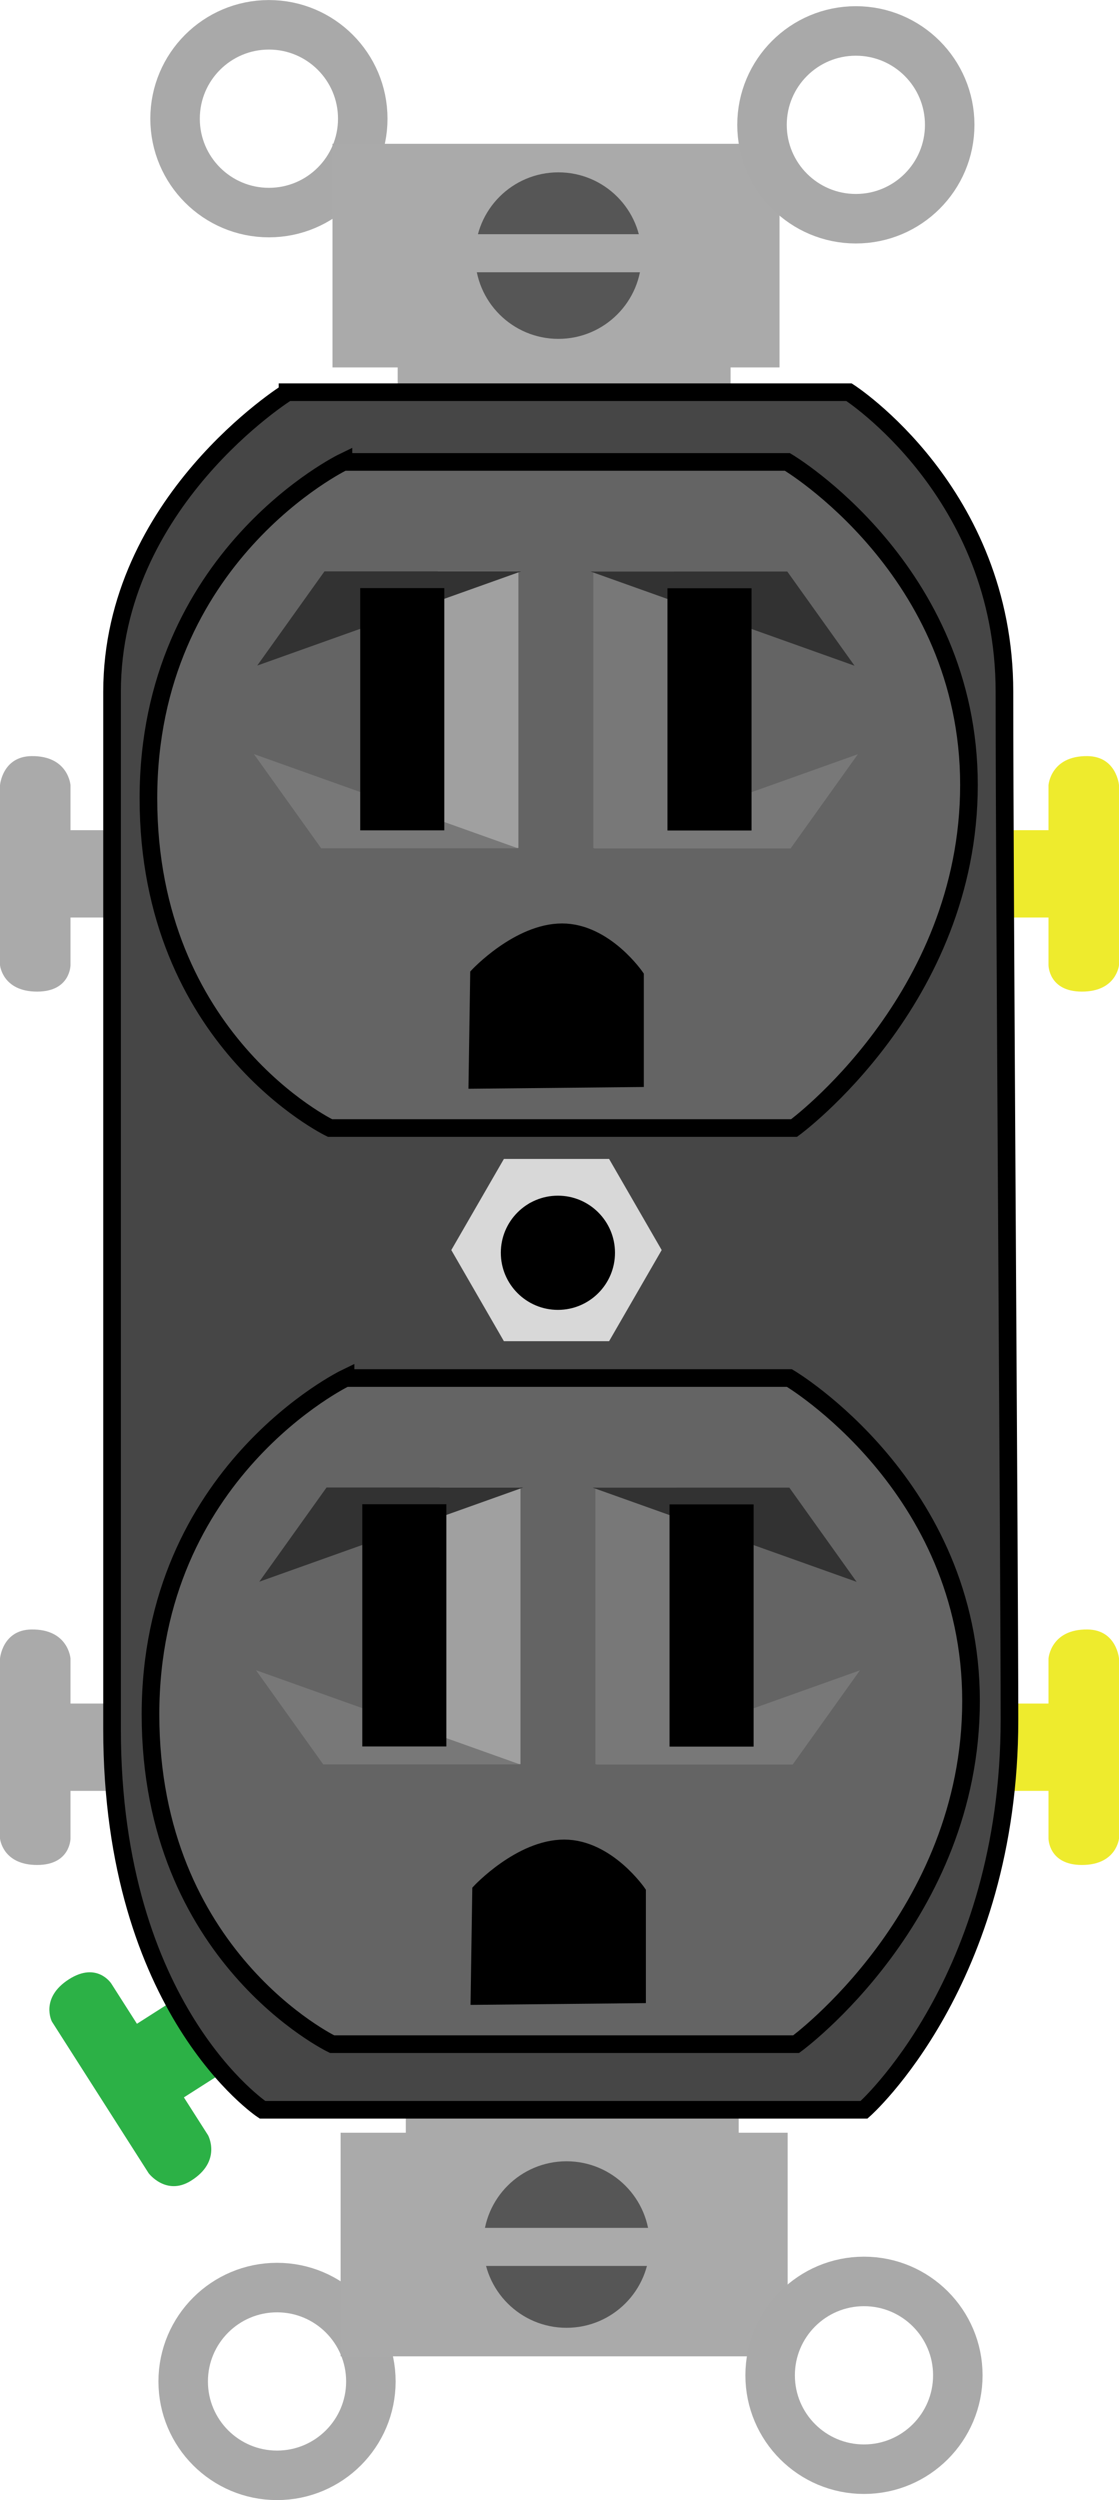<?xml version="1.0" encoding="UTF-8" standalone="no"?>
<!-- Created with Inkscape (http://www.inkscape.org/) -->

<svg
   xmlns:dc="http://purl.org/dc/elements/1.1/"
   xmlns:cc="http://creativecommons.org/ns#"
   xmlns:rdf="http://www.w3.org/1999/02/22-rdf-syntax-ns#"
   xmlns:svg="http://www.w3.org/2000/svg"
   xmlns="http://www.w3.org/2000/svg"
   xmlns:sodipodi="http://sodipodi.sourceforge.net/DTD/sodipodi-0.dtd"
   xmlns:inkscape="http://www.inkscape.org/namespaces/inkscape"
   width="126.897"
   height="283.403"
   id="svg4478"
   version="1.1"
   inkscape:version="0.48.5 r10040"
   sodipodi:docname="outlet.svg">
  <defs
     id="defs4480" />
  <sodipodi:namedview
     id="base"
     pagecolor="#ffffff"
     bordercolor="#666666"
     borderopacity="1.0"
     inkscape:pageopacity="0.0"
     inkscape:pageshadow="2"
     inkscape:zoom="1.4"
     inkscape:cx="204.54877"
     inkscape:cy="83.569274"
     inkscape:document-units="px"
     inkscape:current-layer="layer1"
     showgrid="true"
     fit-margin-top="0"
     fit-margin-left="0"
     fit-margin-right="0"
     fit-margin-bottom="0"
     inkscape:window-width="1366"
     inkscape:window-height="705"
     inkscape:window-x="-8"
     inkscape:window-y="-8"
     inkscape:window-maximized="1"
     units="in">
    <inkscape:grid
       type="xygrid"
       id="grid3049"
       units="in"
       empspacing="5"
       visible="true"
       enabled="true"
       snapvisiblegridlinesonly="false"
       originx="0.75in"
       originy="1.725in" />
  </sodipodi:namedview>
  <g
     inkscape:label="Layer 1"
     inkscape:groupmode="layer"
     id="layer1"
     transform="translate(-307.818,-353.518)">
    <g
       id="g4248-4"
       transform="matrix(0,1,-1,0,523.986,237.87)"
       style="fill:#eeeb2d;fill-opacity:1">
      <path
         sodipodi:nodetypes="ccsccsc"
         inkscape:connector-curvature="0"
         id="path4244-2"
         d="m 204.655,89.271 20.397,0 c 0,0 3,0.275 3,4.208 0,3.788 -3,3.787 -3,3.787 l -20.397,0 c 0,0 -3.346,-0.231 -3.299,-4.418 0.037,-3.313 3.299,-3.577 3.299,-3.577 z"
         style="fill:#eeeb2d;fill-opacity:1;stroke:none" />
      <rect
         y="94.07"
         x="209.754"
         height="14.998"
         width="9.898"
         id="rect4246-7"
         style="fill:#eeeb2d;fill-opacity:1;stroke:none" />
    </g>
    <g
       id="g4248-4-7"
       transform="matrix(0,1,-1,0,523.986,336.87)"
       style="fill:#eeeb2d;fill-opacity:1">
      <path
         sodipodi:nodetypes="ccsccsc"
         inkscape:connector-curvature="0"
         id="path4244-2-9"
         d="m 204.655,89.271 20.397,0 c 0,0 3,0.275 3,4.208 0,3.788 -3,3.787 -3,3.787 l -20.397,0 c 0,0 -3.346,-0.231 -3.299,-4.418 0.037,-3.313 3.299,-3.577 3.299,-3.577 z"
         style="fill:#eeeb2d;fill-opacity:1;stroke:none" />
      <rect
         y="94.07"
         x="209.754"
         height="14.998"
         width="9.898"
         id="rect4246-7-3"
         style="fill:#eeeb2d;fill-opacity:1;stroke:none" />
    </g>
    <g
       id="g4248-4-1"
       transform="matrix(0,1,1,0,218.547,237.87)"
       style="fill:#aaaaaa;fill-opacity:1">
      <path
         sodipodi:nodetypes="ccsccsc"
         inkscape:connector-curvature="0"
         id="path4244-2-98"
         d="m 204.655,89.271 20.397,0 c 0,0 3,0.275 3,4.208 0,3.788 -3,3.787 -3,3.787 l -20.397,0 c 0,0 -3.346,-0.231 -3.299,-4.418 0.037,-3.313 3.299,-3.577 3.299,-3.577 z"
         style="fill:#aaaaaa;fill-opacity:1;stroke:none" />
      <rect
         y="94.07"
         x="209.754"
         height="14.998"
         width="9.898"
         id="rect4246-7-6"
         style="fill:#aaaaaa;fill-opacity:1;stroke:none" />
    </g>
    <g
       id="g4248-4-7-5"
       transform="matrix(0,1,1,0,218.547,336.87)"
       style="fill:#aaaaaa;fill-opacity:1">
      <path
         sodipodi:nodetypes="ccsccsc"
         inkscape:connector-curvature="0"
         id="path4244-2-9-0"
         d="m 204.655,89.271 20.397,0 c 0,0 3,0.275 3,4.208 0,3.788 -3,3.787 -3,3.787 l -20.397,0 c 0,0 -3.346,-0.231 -3.299,-4.418 0.037,-3.313 3.299,-3.577 3.299,-3.577 z"
         style="fill:#aaaaaa;fill-opacity:1;stroke:none" />
      <rect
         y="94.07"
         x="209.754"
         height="14.998"
         width="9.898"
         id="rect4246-7-3-2"
         style="fill:#aaaaaa;fill-opacity:1;stroke:none" />
    </g>
    <g
       id="g4248"
       transform="matrix(-0.538,-0.843,0.843,-0.538,359.525,820.418)">
      <path
         sodipodi:nodetypes="ccsccsc"
         inkscape:connector-curvature="0"
         id="path4244"
         d="m 204.655,89.271 20.397,0 c 0,0 3,0.275 3,4.208 0,3.788 -3,3.787 -3,3.787 l -20.397,0 c 0,0 -3.346,-0.231 -3.299,-4.418 0.037,-3.313 3.299,-3.577 3.299,-3.577 z"
         style="fill:#2cb146;fill-opacity:1;stroke:none" />
      <rect
         y="94.07"
         x="209.754"
         height="14.998"
         width="9.898"
         id="rect4246"
         style="fill:#2cb146;fill-opacity:1;stroke:none" />
    </g>
    <g
       id="g4192"
       transform="translate(287.276,328.556)">
      <g
         transform="translate(-233.525,-32.359)"
         id="g4120">
        <path
           sodipodi:type="arc"
           style="fill:none;stroke:#a9a9a9;stroke-width:6.4;stroke-miterlimit:4;stroke-opacity:1;stroke-dasharray:none"
           id="path4078"
           sodipodi:cx="287.18723"
           sodipodi:cy="70.655502"
           sodipodi:rx="12.134671"
           sodipodi:ry="12.134671"
           d="m 299.322,70.656 c 0,6.702 -5.433,12.135 -12.135,12.135 -6.702,0 -12.135,-5.433 -12.135,-12.135 0,-6.702 5.433,-12.135 12.135,-12.135 6.702,0 12.135,5.433 12.135,12.135 z"
           transform="matrix(0.877,0,0,0.877,32.699,8.81)" />
        <rect
           style="fill:#aaaaaa;fill-opacity:1;stroke:none"
           id="rect4098"
           width="50.696"
           height="25.348"
           x="291.771"
           y="73.622" />
        <rect
           style="fill:#aaaaaa;fill-opacity:1;stroke:none"
           id="rect4100"
           width="37.752"
           height="12.944"
           x="299.165"
           y="93.195" />
        <path
           sodipodi:type="arc"
           style="fill:none;stroke:#a9a9a9;stroke-width:6.4;stroke-miterlimit:4;stroke-opacity:1;stroke-dasharray:none"
           id="path4078-7"
           sodipodi:cx="287.18723"
           sodipodi:cy="70.655502"
           sodipodi:rx="12.134671"
           sodipodi:ry="12.134671"
           d="m 299.322,70.656 c 0,6.702 -5.433,12.135 -12.135,12.135 -6.702,0 -12.135,-5.433 -12.135,-12.135 0,-6.702 5.433,-12.135 12.135,-12.135 6.702,0 12.135,5.433 12.135,12.135 z"
           transform="matrix(0.877,0,0,0.877,99.26,9.506)" />
      </g>
      <path
         transform="translate(-233.525,-30.202)"
         d="m 326.827,84.138 c 0,5.213 -4.226,9.438 -9.438,9.438 -5.213,0 -9.438,-4.226 -9.438,-9.438 0,-5.213 4.226,-9.438 9.438,-9.438 5.213,0 9.438,4.226 9.438,9.438 z"
         sodipodi:ry="9.4380779"
         sodipodi:rx="9.4380779"
         sodipodi:cy="84.138466"
         sodipodi:cx="317.38907"
         id="path4188"
         style="fill:#565656;fill-opacity:1;stroke:none"
         sodipodi:type="arc" />
      <rect
         y="51.51"
         x="71.729"
         height="4.315"
         width="23.73"
         id="rect4190"
         style="fill:#aaaaaa;fill-opacity:1;stroke:none" />
    </g>
    <g
       transform="matrix(1,0,0,-1,288.197,661.883)"
       id="g4192-2">
      <g
         transform="translate(-233.525,-32.359)"
         id="g4120-3">
        <path
           sodipodi:type="arc"
           style="fill:none;stroke:#a9a9a9;stroke-width:6.4;stroke-miterlimit:4;stroke-opacity:1;stroke-dasharray:none"
           id="path4078-3"
           sodipodi:cx="287.18723"
           sodipodi:cy="70.655502"
           sodipodi:rx="12.134671"
           sodipodi:ry="12.134671"
           d="m 299.322,70.656 c 0,6.702 -5.433,12.135 -12.135,12.135 -6.702,0 -12.135,-5.433 -12.135,-12.135 0,-6.702 5.433,-12.135 12.135,-12.135 6.702,0 12.135,5.433 12.135,12.135 z"
           transform="matrix(0.877,0,0,0.877,32.699,8.81)" />
        <rect
           style="fill:#aaaaaa;fill-opacity:1;stroke:none"
           id="rect4098-41"
           width="50.696"
           height="25.348"
           x="291.771"
           y="73.622" />
        <rect
           style="fill:#aaaaaa;fill-opacity:1;stroke:none"
           id="rect4100-1"
           width="37.752"
           height="12.944"
           x="299.165"
           y="93.195" />
        <path
           sodipodi:type="arc"
           style="fill:none;stroke:#a9a9a9;stroke-width:6.4;stroke-miterlimit:4;stroke-opacity:1;stroke-dasharray:none"
           id="path4078-7-3"
           sodipodi:cx="287.18723"
           sodipodi:cy="70.655502"
           sodipodi:rx="12.134671"
           sodipodi:ry="12.134671"
           d="m 299.322,70.656 c 0,6.702 -5.433,12.135 -12.135,12.135 -6.702,0 -12.135,-5.433 -12.135,-12.135 0,-6.702 5.433,-12.135 12.135,-12.135 6.702,0 12.135,5.433 12.135,12.135 z"
           transform="matrix(0.877,0,0,0.877,99.26,9.506)" />
      </g>
      <path
         transform="translate(-233.525,-30.202)"
         d="m 326.827,84.138 c 0,5.213 -4.226,9.438 -9.438,9.438 -5.213,0 -9.438,-4.226 -9.438,-9.438 0,-5.213 4.226,-9.438 9.438,-9.438 5.213,0 9.438,4.226 9.438,9.438 z"
         sodipodi:ry="9.4380779"
         sodipodi:rx="9.4380779"
         sodipodi:cy="84.138466"
         sodipodi:cx="317.38907"
         id="path4188-8"
         style="fill:#565656;fill-opacity:1;stroke:none"
         sodipodi:type="arc" />
      <rect
         y="51.51"
         x="71.729"
         height="4.315"
         width="23.73"
         id="rect4190-7"
         style="fill:#aaaaaa;fill-opacity:1;stroke:none" />
    </g>
    <path
       style="fill:#464646;fill-opacity:1;stroke:#000000;stroke-width:2;stroke-linecap:butt;stroke-linejoin:miter;stroke-miterlimit:4;stroke-opacity:1;stroke-dasharray:none"
       d="m 340.424,397.976 63.676,0 c 0,0 17.625,11.326 17.625,33.977 0,22.651 0.569,99.774 0.569,116.493 0,29.663 -16.488,44.224 -16.488,44.224 l -68.225,0 c 0,0 -17.056,-11.326 -17.056,-43.145 0,-31.82 0,-95.999 0,-117.571 0,-21.573 19.899,-33.977 19.899,-33.977 z"
       id="path4058-9"
       inkscape:connector-curvature="0"
       sodipodi:nodetypes="ccssccssc" />
    <path
       style="fill:#646464;fill-opacity:1;stroke:#000000;stroke-width:2;stroke-linecap:butt;stroke-linejoin:miter;stroke-miterlimit:4;stroke-opacity:1;stroke-dasharray:none"
       d="m 346.768,405.878 50.339,0 c 0,0 20.593,12.203 20.593,36.61 0,24.407 -19.831,38.898 -19.831,38.898 l -52.627,0 c 0,0 -20.593,-9.915 -20.593,-37.373 0,-27.458 22.119,-38.136 22.119,-38.136 z"
       id="path3001"
       inkscape:connector-curvature="0"
       sodipodi:nodetypes="ccsccsc" />
    <g
       id="g3896"
       transform="translate(287.276,326.556)">
      <rect
         style="fill:#a0a0a0;fill-opacity:1"
         y="91.718"
         x="70.178"
         height="31.367"
         width="9.153"
         id="rect3106" />
      <path
         sodipodi:nodetypes="cccc"
         inkscape:connector-curvature="0"
         id="path3003"
         d="m 49.711,102.408 7.627,-10.678 22.309,0 z"
         style="fill:#323232;fill-opacity:1;stroke:none" />
      <path
         sodipodi:nodetypes="cccc"
         inkscape:connector-curvature="0"
         id="path3003-7-4"
         d="m 49.336,112.44 7.627,10.678 22.309,0 z"
         style="fill:#787878;fill-opacity:1;stroke:none" />
      <rect
         y="93.627"
         x="61.392"
         height="27.458"
         width="9.534"
         id="rect3059" />
    </g>
    <path
       style="fill:#000000;fill-opacity:1;stroke:#000000;stroke-width:1px;stroke-linecap:butt;stroke-linejoin:miter;stroke-opacity:1"
       d="m 361.45,476.429 0.191,-12.585 c 0,0 4.767,-5.148 9.915,-5.148 5.148,0 8.771,5.339 8.771,5.339 l 0,12.203 z"
       id="path3126"
       inkscape:connector-curvature="0"
       sodipodi:nodetypes="ccsccc" />
    <g
       id="g3984"
       transform="translate(287.276,326.556)">
      <rect
         transform="scale(-1,1)"
         style="fill:#787878;fill-opacity:1"
         y="91.735"
         x="-96.982"
         height="31.367"
         width="9.153"
         id="rect3106-8" />
      <path
         sodipodi:nodetypes="cccc"
         inkscape:connector-curvature="0"
         id="path3003-8"
         d="m 117.449,102.425 -7.627,-10.678 -22.309,0 z"
         style="fill:#323232;fill-opacity:1;stroke:none" />
      <path
         sodipodi:nodetypes="cccc"
         inkscape:connector-curvature="0"
         id="path3003-7-4-2"
         d="m 117.825,112.457 -7.627,10.678 -22.309,0 z"
         style="fill:#787878;fill-opacity:1;stroke:none" />
      <rect
         transform="scale(-1,1)"
         y="93.644"
         x="-105.768"
         height="27.458"
         width="9.534"
         id="rect3059-4" />
    </g>
    <path
       style="fill:#646464;fill-opacity:1;stroke:#000000;stroke-width:2;stroke-linecap:butt;stroke-linejoin:miter;stroke-miterlimit:4;stroke-opacity:1;stroke-dasharray:none"
       d="m 347.003,509.725 50.339,0 c 0,0 20.593,12.203 20.593,36.61 0,24.407 -19.831,38.898 -19.831,38.898 l -52.627,0 c 0,0 -20.593,-9.915 -20.593,-37.373 0,-27.458 22.119,-38.136 22.119,-38.136 z"
       id="path3001-2"
       inkscape:connector-curvature="0"
       sodipodi:nodetypes="ccsccsc" />
    <g
       id="g3896-3"
       transform="translate(287.511,430.403)">
      <rect
         style="fill:#a0a0a0;fill-opacity:1"
         y="91.718"
         x="70.178"
         height="31.367"
         width="9.153"
         id="rect3106-2" />
      <path
         sodipodi:nodetypes="cccc"
         inkscape:connector-curvature="0"
         id="path3003-2"
         d="m 49.711,102.408 7.627,-10.678 22.309,0 z"
         style="fill:#323232;fill-opacity:1;stroke:none" />
      <path
         sodipodi:nodetypes="cccc"
         inkscape:connector-curvature="0"
         id="path3003-7-4-1"
         d="m 49.336,112.44 7.627,10.678 22.309,0 z"
         style="fill:#787878;fill-opacity:1;stroke:none" />
      <rect
         y="93.627"
         x="61.392"
         height="27.458"
         width="9.534"
         id="rect3059-6" />
    </g>
    <path
       style="fill:#000000;fill-opacity:1;stroke:#000000;stroke-width:1px;stroke-linecap:butt;stroke-linejoin:miter;stroke-opacity:1"
       d="m 361.685,580.276 0.191,-12.585 c 0,0 4.767,-5.148 9.915,-5.148 5.148,0 8.771,5.339 8.771,5.339 l 0,12.203 z"
       id="path3126-8"
       inkscape:connector-curvature="0"
       sodipodi:nodetypes="ccsccc" />
    <g
       id="g3984-5"
       transform="translate(287.511,430.403)">
      <rect
         transform="scale(-1,1)"
         style="fill:#787878;fill-opacity:1"
         y="91.735"
         x="-96.982"
         height="31.367"
         width="9.153"
         id="rect3106-8-7" />
      <path
         sodipodi:nodetypes="cccc"
         inkscape:connector-curvature="0"
         id="path3003-8-6"
         d="m 117.449,102.425 -7.627,-10.678 -22.309,0 z"
         style="fill:#323232;fill-opacity:1;stroke:none" />
      <path
         sodipodi:nodetypes="cccc"
         inkscape:connector-curvature="0"
         id="path3003-7-4-2-1"
         d="m 117.825,112.457 -7.627,10.678 -22.309,0 z"
         style="fill:#787878;fill-opacity:1;stroke:none" />
      <rect
         transform="scale(-1,1)"
         y="93.644"
         x="-105.768"
         height="27.458"
         width="9.534"
         id="rect3059-4-8" />
    </g>
    <path
       sodipodi:type="star"
       style="fill:#6b6b6b;fill-opacity:1;stroke:#d8d8d8;stroke-width:6.004;stroke-miterlimit:4;stroke-opacity:1;stroke-dasharray:none"
       id="path4184"
       sodipodi:sides="6"
       sodipodi:cx="303.63644"
       sodipodi:cy="189.57529"
       sodipodi:r1="10.85358"
       sodipodi:r2="9.3994761"
       sodipodi:arg1="1.0471976"
       sodipodi:arg2="1.5707963"
       inkscape:flatsided="true"
       inkscape:rounded="0"
       inkscape:randomized="0"
       d="m 309.063,198.975 -10.854,0 -5.427,-9.399 5.427,-9.399 10.854,0 5.427,9.399 z"
       transform="matrix(0.833,0,0,0.833,117.997,337.302)" />
    <path
       sodipodi:type="arc"
       style="fill:#000000;fill-opacity:1;stroke:none"
       id="path4186"
       sodipodi:cx="173.39098"
       sodipodi:cy="141.30626"
       sodipodi:rx="2.4269342"
       sodipodi:ry="2.4269342"
       d="m 175.818,141.306 c 0,1.34 -1.087,2.427 -2.427,2.427 -1.34,0 -2.427,-1.087 -2.427,-2.427 0,-1.34 1.087,-2.427 2.427,-2.427 1.34,0 2.427,1.087 2.427,2.427 z"
       transform="matrix(2.667,0,0,2.667,-91.348,118.663)" />
  </g>
</svg>
